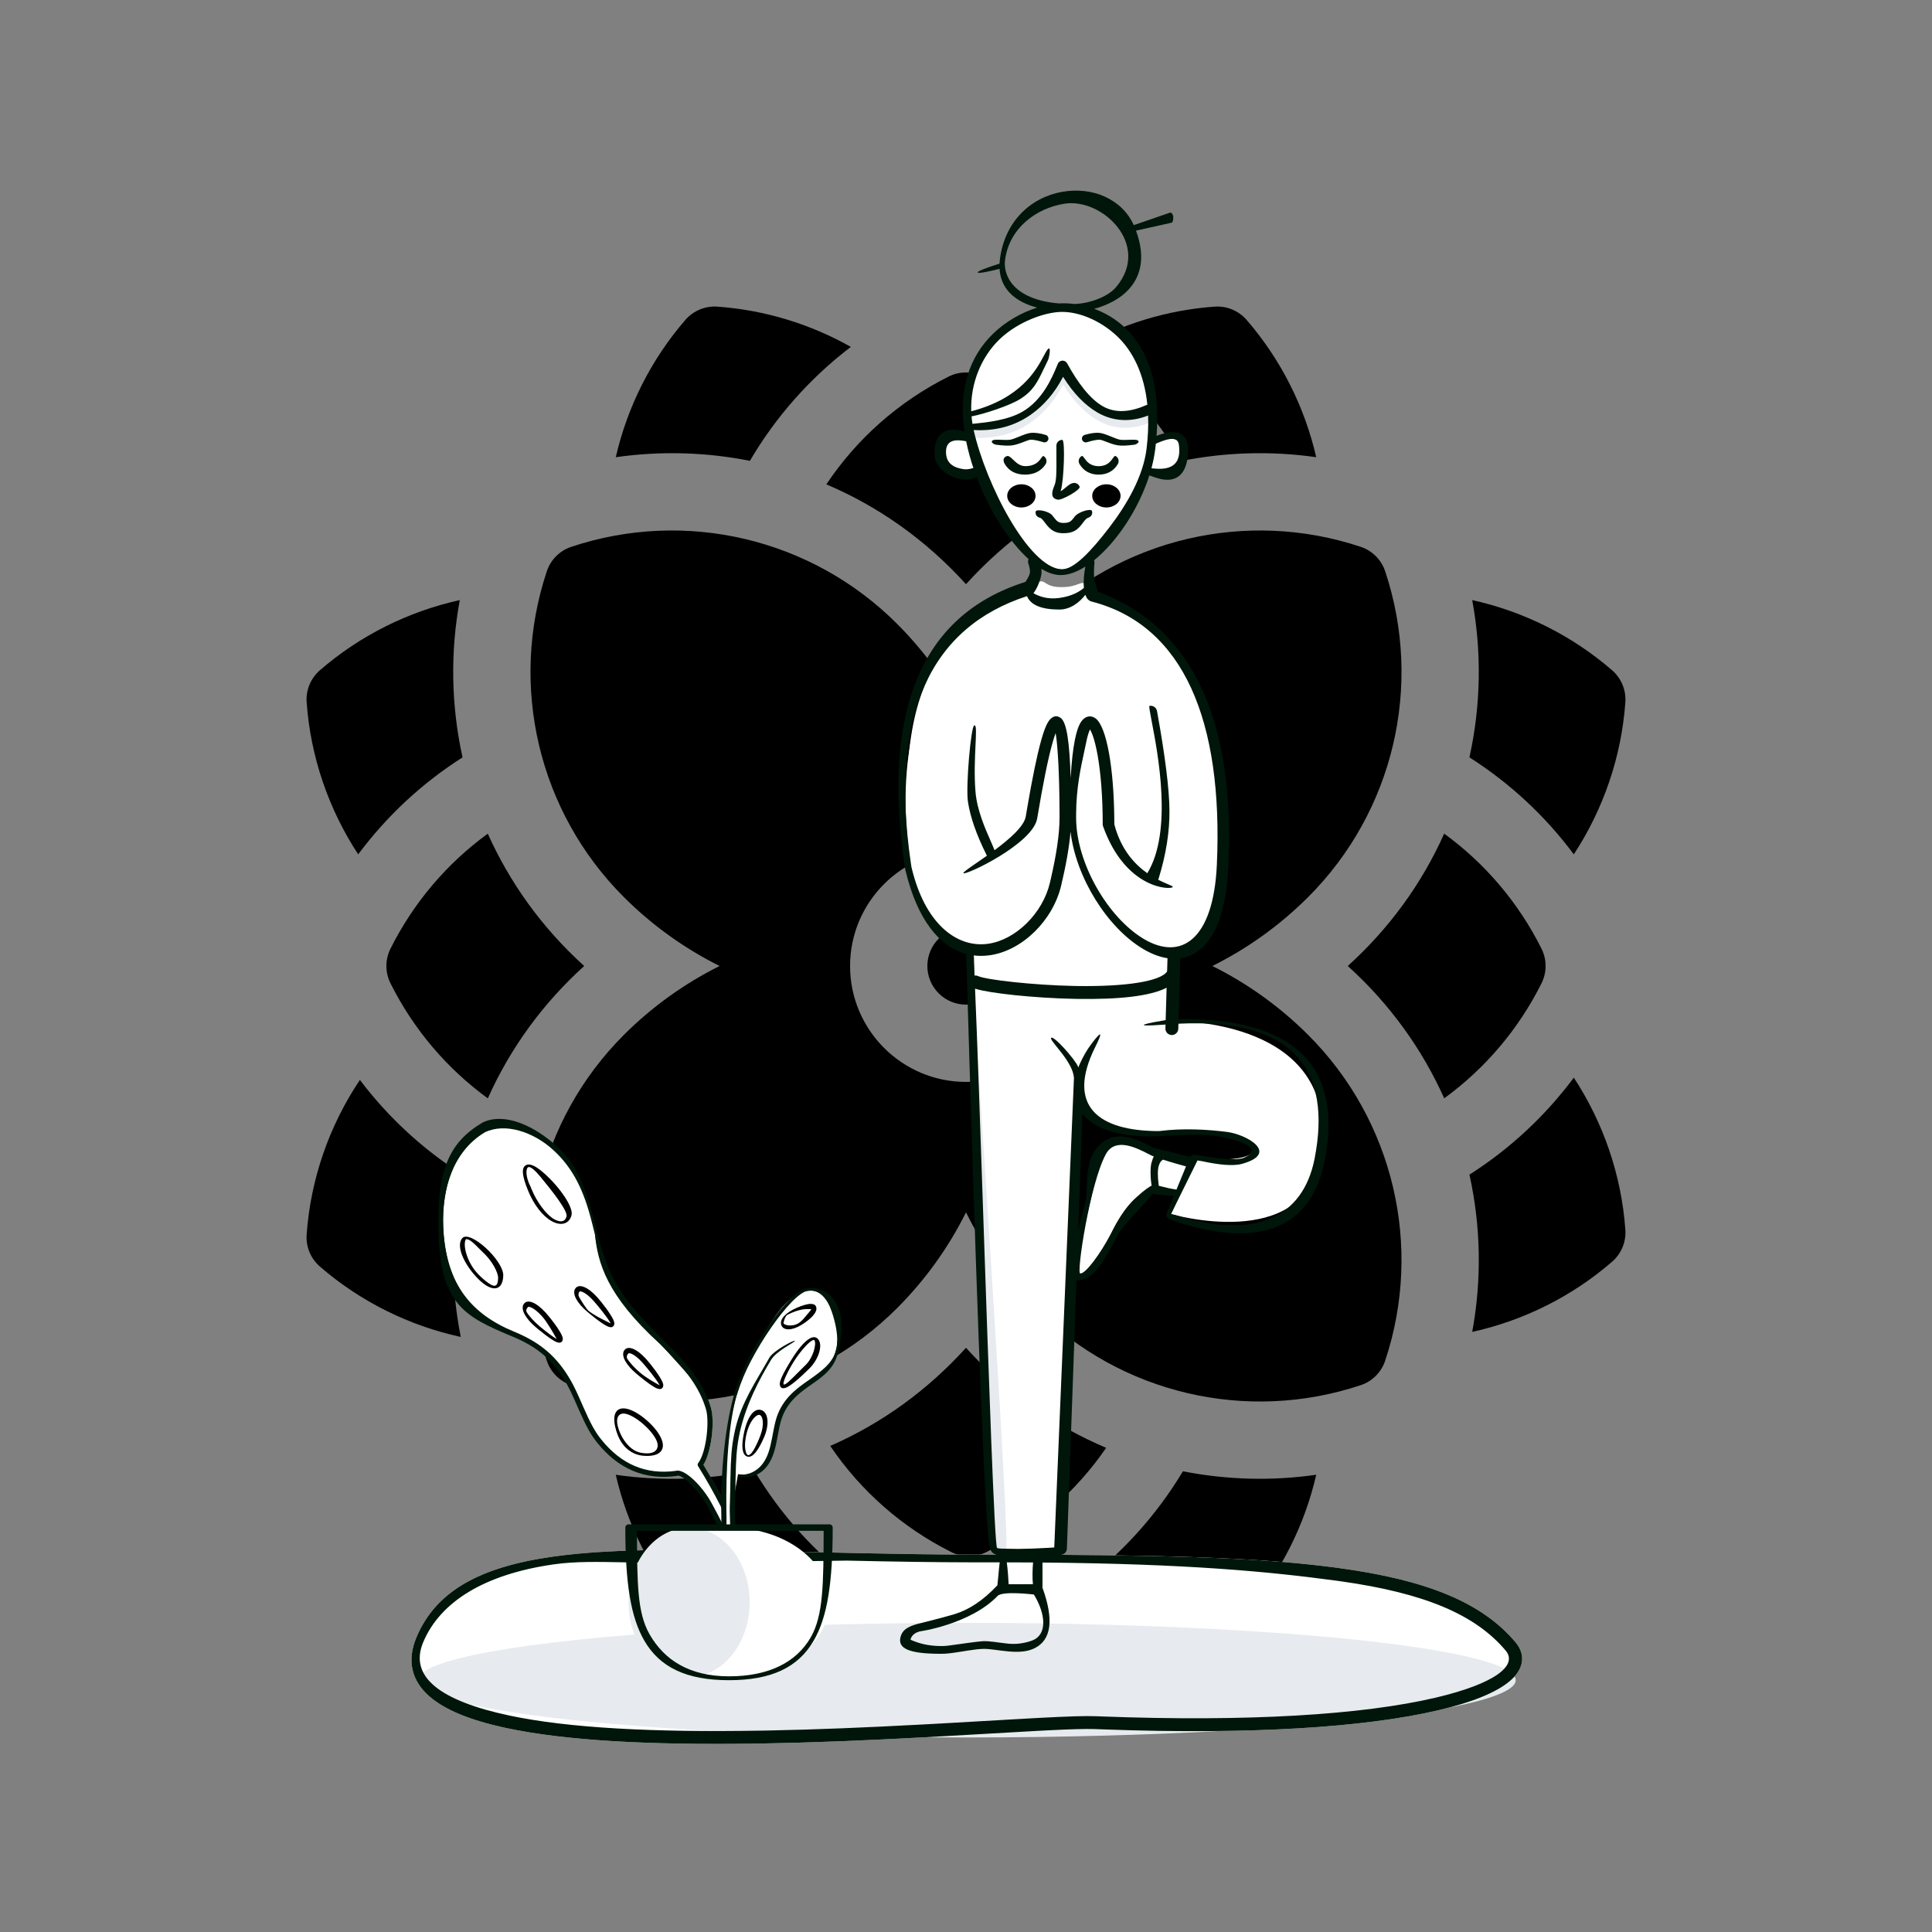 <svg width="362" height="362" viewBox="0 0 362 362" fill="none" xmlns="http://www.w3.org/2000/svg">
<rect x="0" y="0" width="362" height="362" fill="#808080" stroke="none"/>
<path fill-rule="evenodd" clip-rule="evenodd" d="M159.424 64.995C151.764 70.836 145.35 78.09 140.509 86.349C132.577 84.765 124.03 84.428 115.376 85.668C117.548 76.232 121.998 67.351 128.427 59.932C129.924 58.214 132.139 57.292 134.412 57.456C143.26 58.084 151.803 60.704 159.424 64.995ZM180.999 109.463C188.663 100.995 197.629 94.8 207.165 90.755C201.489 82.246 193.64 75.252 184.238 70.551C182.201 69.532 179.798 69.532 177.761 70.551C168.358 75.252 160.51 82.246 154.834 90.755C164.371 94.8 173.336 100.996 180.999 109.463ZM227.166 180.999C233.779 177.703 239.846 173.349 245.136 168.059C261.098 152.093 266.687 128.476 259.539 107.036C258.82 104.878 257.121 103.179 254.963 102.46C233.543 95.321 209.921 100.886 193.94 116.863C188.65 122.153 184.291 128.22 180.999 134.837C177.708 128.22 173.349 122.153 168.059 116.863C152.093 100.901 128.476 95.312 107.036 102.46C104.873 103.179 103.179 104.878 102.46 107.036C95.321 128.456 100.886 152.078 116.863 168.059C122.148 173.344 128.22 177.703 134.832 180.999C128.22 184.296 122.153 188.65 116.863 193.94C100.901 209.906 95.312 233.523 102.46 254.963C103.179 257.121 104.878 258.82 107.036 259.539C128.456 266.678 152.078 261.112 168.059 245.136C173.349 239.846 177.708 233.779 180.999 227.162C184.291 233.779 188.65 239.846 193.94 245.136C209.993 261.19 233.639 266.649 254.963 259.539C257.126 258.82 258.82 257.121 259.539 254.963C266.678 233.543 261.112 209.921 245.136 193.94C239.851 188.655 233.779 184.296 227.166 180.999ZM288.837 184.238C284.502 192.907 278.223 200.248 270.602 205.794C266.506 196.661 260.513 188.22 252.535 180.999C260.189 174.073 266.33 165.734 270.597 156.2C278.218 161.746 284.502 169.092 288.837 177.761C289.855 179.798 289.855 182.201 288.837 184.238ZM91.402 205.799C95.669 196.265 101.81 187.926 109.463 180.999C101.486 173.78 95.493 165.337 91.397 156.205C83.776 161.751 77.496 169.092 73.162 177.761C72.144 179.798 72.144 182.201 73.162 184.238C77.496 192.907 83.781 200.253 91.402 205.799ZM207.261 271.282C201.619 279.497 193.935 286.255 184.769 290.84C182.782 291.829 180.395 291.884 178.296 290.84C169 286.192 161.225 279.304 155.563 270.925C165.157 266.736 173.772 260.521 180.999 252.535C188.675 261.016 197.67 267.224 207.261 271.282ZM302.067 236.405C294.523 242.945 285.463 247.434 275.848 249.562C277.649 239.832 277.484 229.821 275.332 220.091C282.871 215.293 289.503 209.144 294.885 201.918C300.43 210.375 303.814 220.197 304.543 230.42C304.707 232.693 303.785 234.908 302.067 236.405ZM233.571 302.067C240.005 294.648 244.451 285.762 246.623 276.326C238.371 277.52 229.815 277.289 221.645 275.674C216.702 283.918 210.181 291.134 202.415 296.917C210.075 301.261 218.681 303.911 227.586 304.543C227.76 304.557 227.929 304.562 228.103 304.562C230.193 304.562 232.191 303.66 233.571 302.067ZM134.412 304.543C143.559 303.891 152.382 301.116 160.192 296.569C152.566 290.806 146.165 283.648 141.305 275.491C132.892 277.256 124.02 277.581 115.376 276.331C117.548 285.767 121.998 294.648 128.427 302.067C129.808 303.66 131.806 304.562 133.896 304.562C134.07 304.562 134.239 304.557 134.412 304.543ZM246.623 85.668C237.97 84.428 229.422 84.765 221.49 86.349C216.649 78.09 210.235 70.836 202.575 64.995C210.196 60.704 218.739 58.084 227.586 57.456C229.86 57.292 232.075 58.214 233.571 59.932C240.001 67.351 244.451 76.232 246.623 85.668ZM59.932 237.307C67.525 243.891 76.647 248.394 86.334 250.503C84.341 240.478 84.447 230.13 86.672 220.091C79.277 215.389 72.757 209.39 67.433 202.343C61.699 210.905 58.194 220.906 57.456 231.322C57.292 233.596 58.214 235.811 59.932 237.307ZM304.543 131.579C303.814 141.802 300.43 151.624 294.885 160.081C289.503 152.85 282.871 146.706 275.327 141.908C277.48 132.183 277.649 122.167 275.848 112.437C285.463 114.565 294.523 119.054 302.067 125.594C303.785 127.09 304.707 129.306 304.543 131.579ZM67.114 160.081C72.496 152.855 79.128 146.706 86.667 141.908C84.514 132.178 84.355 122.162 86.151 112.437C76.536 114.565 67.476 119.054 59.932 125.594C58.214 127.09 57.292 129.306 57.456 131.579C58.185 141.802 61.568 151.624 67.114 160.081ZM159.279 180.999C159.279 169.024 169.024 159.279 180.999 159.279C192.974 159.279 202.719 169.024 202.719 180.999C202.719 192.974 192.974 202.719 180.999 202.719C169.024 202.719 159.279 192.974 159.279 180.999ZM173.759 180.999C173.759 184.996 177.003 188.239 180.999 188.239C184.996 188.239 188.239 184.996 188.239 180.999C188.239 177.003 184.996 173.759 180.999 173.759C177.003 173.759 173.759 177.003 173.759 180.999Z" fill="black"/>
<path d="M124.674 290.409C116.079 290.477 109.322 290.86 103.601 291.666C89.846 293.605 81.668 298.159 78.046 306.748C76.196 311.133 77.087 314.923 80.483 317.874C83.398 320.408 88.141 322.325 94.597 323.728L94.958 323.805C106.002 326.149 121.684 326.998 141.57 326.699L142.793 326.68C152.134 326.519 161.713 326.135 173.243 325.515L184.722 324.865C188.755 324.632 192.91 324.393 194.389 324.314L196.39 324.211C200.639 323.999 203.378 323.921 205.068 323.974L206.964 324.045C234.368 325.049 255.754 323.678 269.513 320.448C275.79 318.974 280.28 317.147 282.791 315.068C285.51 312.816 285.98 310.105 283.964 307.712C277.674 300.244 267.35 296.025 250.672 293.776L249.81 293.662C235.952 291.864 218.717 291.312 185.963 291.29L181.25 291.286C174.877 291.267 168.775 291.18 160.676 291.007L140.752 290.553C134.789 290.429 131.435 290.39 127.697 290.396L124.674 290.409Z" fill="white"/>
<ellipse cx="181.152" cy="314.814" rx="102.845" ry="10.735" fill="#E7EAEE"/>
<path fill-rule="evenodd" clip-rule="evenodd" d="M202.246 238.594C204.113 238.923 205.392 237.099 208.283 231.017L208.496 230.576L208.706 230.155C212.152 223.38 216.137 221.22 220.66 223.676L222.476 218.318L221.866 218.038L221.28 217.773C211.888 213.577 206.816 213.322 206.063 217.008L205.988 217.411L205.926 217.735C205.374 220.546 204.027 225.958 203.052 230.565L202.887 231.351C202.073 235.3 201.597 238.479 202.246 238.594Z" fill="white"/>
<path fill-rule="evenodd" clip-rule="evenodd" d="M182.247 184.255C182.247 184.255 195.976 186.074 202.92 185.759C209.864 185.444 220.019 182.54 220.019 182.54L219.778 191.309C219.778 191.309 252.173 190.654 247.281 217.192C244.059 234.67 219.405 227.483 219.405 227.483L224.12 217.192C224.12 217.192 238.908 218.261 233.523 213.762C232.524 212.927 226.138 211.776 217.734 212.001C210.516 212.194 204.246 210.032 203.593 208.09C201.148 200.811 204.699 196.982 204.699 196.982C204.699 196.982 201.264 198.654 201.916 202.719C202.567 206.785 197.766 290.027 197.766 290.027C197.766 290.027 193.423 290.797 191.238 290.797C189.054 290.797 186.047 290.027 186.047 290.027L182.247 184.255Z" fill="white"/>
<path fill-rule="evenodd" clip-rule="evenodd" d="M182.247 184.255C182.247 184.255 189.489 290.713 188.48 290.546C187.72 290.421 186.047 290.027 186.047 290.027L182.247 184.255Z" fill="#E7EAEE"/>
<path fill-rule="evenodd" clip-rule="evenodd" d="M188.21 291.667C188.686 295.856 187.796 297.534 187.914 297.534C189.855 297.534 191.014 297.496 194.127 297.254C194.127 297.254 193.952 295.449 193.952 294.601C193.952 293.587 194.127 291.667 194.127 291.667H188.21Z" fill="white"/>
<path d="M183.413 87.385C183.413 87.385 176.173 90.103 176.173 84.986C176.173 79.868 181.759 82.419 181.759 82.419" fill="white"/>
<path d="M215.269 87.919C216.789 88.257 221.544 91.222 221.544 84.043C221.544 80.616 216.114 83.091 216.114 83.091" fill="white"/>
<path d="M197.991 57.976C192.01 58.556 179.475 64.244 181.757 80.494C183.526 93.091 192.948 106.669 198.738 106.669C204.422 106.669 213.993 95.239 215.382 83.985C218.22 61.002 203.973 57.396 197.991 57.976Z" fill="white"/>
<path fill-rule="evenodd" clip-rule="evenodd" d="M198.213 69.605C198.531 68.867 199.559 68.818 199.946 69.522C201.919 73.113 204.13 75.615 206.563 77.048C209.019 78.494 211.918 78.637 214.874 77.311C215.361 77.093 215.932 77.311 216.15 77.797C216.368 78.284 216.151 78.855 215.664 79.073C212.141 80.653 208.583 80.478 205.583 78.711C203.245 77.335 201.14 75.147 199.258 72.16L199.189 72.049L199.127 72.17C197.607 75.056 195.646 77.361 193.245 79.073L193.003 79.242C189.98 81.322 186.432 82.247 182.394 82.019C181.861 81.99 181.454 81.534 181.484 81.001C181.514 80.469 181.97 80.062 182.502 80.092C186.125 80.296 189.249 79.482 191.908 77.651C194.594 75.803 196.694 73.128 198.213 69.605Z" fill="#E7EAEE"/>
<path fill-rule="evenodd" clip-rule="evenodd" d="M229.087 162.067C228.505 173.022 224.412 177.67 219.297 178.338C218.617 178.427 219.568 182.331 218.977 182.843C215.605 185.759 209.662 185.885 200.343 185.97C191.907 186.046 186.466 185.365 182.685 183.815C182.396 183.697 182.656 178.783 182.357 178.756C177.621 178.338 172.165 174.134 170.839 162.702C166.35 123.996 179.851 116.516 192.701 110.349C193.398 110.014 193.777 109.431 194.469 109.1C195.93 108.401 195.549 110.01 198.87 110.01C202.19 110.01 202.19 108.749 203.685 109.463C204.243 109.73 204.335 111.395 204.891 111.688C218.04 118.627 230.696 131.79 229.087 162.067Z" fill="white"/>
<path fill-rule="evenodd" clip-rule="evenodd" d="M204.891 111.688C222.255 117.972 230.321 134.765 229.087 162.067C227.608 194.801 190.43 165.497 202.824 137.297C205.777 130.579 209.657 159.025 209.699 159.145C210.688 161.942 213.707 164.112 216.761 165.271C216.761 165.271 218.128 145.555 215.752 136.259C213.517 127.515 204.891 111.688 204.891 111.688Z" fill="white"/>
<path fill-rule="evenodd" clip-rule="evenodd" d="M193.709 105.221C193.709 105.221 194.197 106.684 194.027 107.588C193.858 108.492 192.822 109.955 192.822 109.955C192.822 109.955 163.996 118.748 170.671 162.631C178.097 194.456 204.13 173.759 199.613 148.383C199.426 129.54 195.16 135.92 191.955 156.684C191.171 161.764 181.538 163.206 181.538 163.206" fill="white"/>
<ellipse cx="207.305" cy="92.913" rx="2.655" ry="2.172" fill="black"/>
<ellipse cx="191.377" cy="92.913" rx="2.655" ry="2.172" fill="black"/>
<path d="M194.055 95.843C194.17 95.322 196.546 95.731 197.215 96.62L197.421 96.895C198.044 97.721 198.424 97.981 199.227 97.981C200.254 97.981 200.603 97.797 201.187 97.033L201.343 96.823C202.021 95.895 204.412 95.221 204.593 95.722C204.774 96.224 204.515 96.777 204.014 96.958C203.638 97.094 203.424 97.273 203.058 97.753L202.886 97.984C201.884 99.356 201.05 99.912 199.227 99.912C197.747 99.912 196.889 99.358 195.975 98.182L195.672 97.78L195.535 97.602C195.233 97.22 195.049 97.066 194.836 97.005L194.789 96.993C194.269 96.878 193.94 96.363 194.055 95.843Z" fill="#00160A"/>
<path d="M195.93 81.49C194.78 81.138 193.732 81.037 193.125 81.111C192.472 81.19 191.647 81.526 190.886 81.837C190.277 82.085 189.709 82.317 189.302 82.387C188.899 82.456 188.293 82.434 187.704 82.412C186.958 82.384 186.237 82.357 185.98 82.518C185.519 82.805 186.207 83.27 186.609 83.323C188 83.507 189.013 83.551 189.684 83.444C190.279 83.349 190.817 83.184 191.547 82.903L192.309 82.614C192.816 82.425 192.946 82.395 193.125 82.391L193.251 82.391C193.761 82.404 194.514 82.557 195.489 82.855C195.877 82.974 196.289 82.764 196.411 82.387C196.533 82.01 196.318 81.608 195.93 81.49Z" fill="#00160A"/>
<path d="M198.776 91.849C199.32 90.258 199.636 82.422 199.036 82.415C198.437 82.409 197.945 82.89 197.939 83.49C197.93 84.333 197.936 85.142 197.941 85.9C197.956 88.177 197.968 89.998 197.587 90.928L197.506 91.121C197.014 92.341 196.876 93.379 198.19 93.622C198.975 93.767 202.497 91.769 202.294 91.204C202.092 90.64 201.47 90.347 200.905 90.55L200.757 90.602C200.422 90.72 199.984 91.087 199.589 91.417C199.239 91.71 198.923 91.975 198.744 92.01L198.716 92.015L198.776 91.849Z" fill="#00160A"/>
<path d="M203.235 81.49C204.385 81.138 205.433 81.037 206.04 81.111C206.692 81.19 207.518 81.526 208.279 81.837C208.888 82.085 209.456 82.317 209.863 82.387C210.266 82.456 210.872 82.434 211.461 82.412C212.207 82.384 212.928 82.357 213.185 82.518C213.646 82.805 212.958 83.27 212.556 83.323C211.165 83.507 210.152 83.551 209.481 83.444C208.886 83.349 208.348 83.184 207.618 82.903L206.856 82.614C206.349 82.425 206.219 82.395 206.04 82.391L205.914 82.391C205.404 82.404 204.651 82.557 203.676 82.855C203.288 82.974 202.876 82.764 202.754 82.387C202.632 82.01 202.847 81.608 203.235 81.49Z" fill="#00160A"/>
<path d="M209.449 86.947C209.752 86.429 209.579 85.764 209.061 85.46C208.879 85.353 208.734 85.556 208.514 85.864C208.112 86.429 207.458 87.347 205.857 87.347C204.245 87.347 203.583 86.421 203.181 85.857C202.966 85.557 202.826 85.36 202.653 85.46C202.136 85.764 201.962 86.429 202.266 86.947C203.031 88.252 204.276 88.931 205.857 88.931C207.438 88.931 208.684 88.252 209.449 86.947Z" fill="#00160A"/>
<path d="M195.585 85.484C196.089 85.809 196.235 86.481 195.91 86.985C195.079 88.276 193.75 88.931 192.06 88.931C190.358 88.931 189.043 88.264 188.269 86.948C187.965 86.431 187.848 85.733 188.655 85.461C189.007 85.342 189.364 85.686 189.806 86.111C190.374 86.659 191.083 87.341 192.101 87.341C194.027 87.341 194.709 86.376 195.099 85.825C195.295 85.548 195.416 85.376 195.585 85.484Z" fill="#00160A"/>
<path fill-rule="evenodd" clip-rule="evenodd" d="M199.025 35.944C192.94 37.03 188.279 41.64 187.369 48.452C187.325 48.775 187.297 49.091 187.283 49.399C186.229 49.73 183.105 50.738 183.191 51.053C183.27 51.346 186.041 50.687 187.29 50.375C187.471 53.361 189.158 55.502 192.001 56.812C192.724 57.145 193.502 57.419 194.328 57.639C191.39 58.565 188.387 60.258 186.015 62.583C181.631 66.881 179.6 72.943 180.682 80.645C180.691 80.715 180.701 80.784 180.712 80.854C177.215 79.777 175.087 81.206 175.087 84.986C175.087 88.778 180.632 90.909 182.977 89.367C185.341 95.627 189.023 101.415 192.724 104.765C192.612 105.007 192.588 105.291 192.679 105.565C192.951 106.38 193.034 106.996 192.96 107.388L192.945 107.46C192.861 107.805 192.62 108.298 192.217 108.914L192.14 109.03L191.914 109.101C172.535 115.325 165.12 133.36 169.597 162.794L169.613 162.878L169.696 163.225C171.857 172.176 175.946 177.398 181.04 178.751C181.04 178.776 181.04 178.8 181.04 178.825C181.931 208.973 182.709 232.994 183.375 250.89L183.617 257.245L183.858 263.269C184.199 271.547 184.505 277.912 184.777 282.366L184.95 285.099C185.248 289.571 185.422 290.555 186.06 291.007L186.122 291.048L186.17 291.077C186.307 291.156 186.476 291.228 186.679 291.291C186.441 291.29 186.203 291.29 185.963 291.29L181.25 291.286C174.877 291.267 168.775 291.18 160.676 291.007L140.752 290.553C134.789 290.429 131.435 290.39 127.697 290.396L124.674 290.409C116.079 290.477 109.322 290.86 103.601 291.666C89.846 293.605 81.668 298.159 78.046 306.748C76.196 311.133 77.087 314.923 80.483 317.874C83.398 320.408 88.141 322.325 94.597 323.728L94.958 323.805C106.002 326.149 121.684 326.998 141.57 326.699L142.793 326.68C152.134 326.519 161.713 326.135 173.243 325.515L184.722 324.865C188.755 324.632 192.91 324.393 194.389 324.314L196.39 324.211C200.639 323.999 203.378 323.921 205.068 323.974L206.964 324.045C234.368 325.049 255.754 323.678 269.513 320.448C275.79 318.974 280.28 317.147 282.791 315.068C285.51 312.816 285.98 310.105 283.964 307.712C277.674 300.244 267.35 296.025 250.672 293.776L249.81 293.662C237.861 292.112 223.401 291.488 198.646 291.331L198.782 291.322C199.397 291.28 199.882 290.781 199.906 290.165L201.697 239.927C201.747 239.928 201.799 239.927 201.853 239.923C204.193 239.762 205.778 238.316 208.664 232.876L209.008 232.222L209.401 231.461C210.104 230.162 211.974 228.143 213.576 226.413L213.576 226.412C214.628 225.277 215.565 224.265 215.981 223.663C216.844 223.832 218.098 223.965 219.743 224.061L219.949 224.072L218.644 227.242L218.619 227.31C218.456 227.806 218.72 228.35 219.222 228.523C236.446 234.446 245.81 229.823 248.228 217.376C251.677 199.622 242.342 190.703 220.83 190.93L221.17 179.566C222.492 179.379 223.729 178.847 224.839 177.946C227.98 175.398 229.811 170.115 230.172 162.116C231.4 134.941 223.469 117.832 206.322 111.068L205.739 110.843L205.684 110.69C205.382 109.836 205.18 109.144 205.077 108.623L205.055 108.506C204.947 107.895 204.947 106.874 205.067 105.477C205.082 105.303 205.056 105.135 204.995 104.983C209.219 101.566 213.342 95.426 215.354 89.076L215.405 89.094C215.426 89.101 215.447 89.109 215.47 89.117L216.396 89.446C217.005 89.65 217.514 89.782 218.035 89.851C220.892 90.226 222.63 88.364 222.63 84.043C222.63 82.409 221.844 81.28 220.374 81.022C219.413 80.853 218.206 81.076 216.707 81.66C217.422 72.268 215.222 65.55 210.736 61.351C209.046 59.77 207.069 58.611 205.016 57.862C206.925 57.352 208.837 56.488 210.323 55.306C213.734 52.593 214.809 48.514 212.853 43.216L219.504 41.732L219.557 41.714C219.781 41.621 219.837 41.067 219.837 40.654C219.837 40.24 219.497 39.766 219.24 39.838L212.436 42.182C210.247 37.323 204.731 34.926 199.025 35.944ZM188.646 292.741L188.973 292.742C190.54 292.744 192.07 292.751 193.565 292.761C193.45 294.073 193.422 295.67 193.536 296.84H188.991C188.947 295.904 188.83 294.173 188.646 292.741ZM187.314 292.74C187.21 293.568 187.125 294.502 187.05 295.341C186.99 296.001 186.936 296.602 186.881 297.047C186.844 297.076 186.809 297.109 186.775 297.144C184.235 299.843 181.606 301.6 178.889 302.433L178.447 302.565C176.124 303.244 171.774 304.315 171.86 304.29C169.964 304.831 169.046 305.454 168.723 306.754C168.192 308.895 170.358 309.834 175.977 309.871L176.405 309.872C177.327 309.871 178.141 309.777 179.934 309.493L181.329 309.271C182.736 309.052 183.568 308.958 184.33 308.951L184.66 308.953C185.06 308.964 185.473 309.005 186.377 309.12L187.481 309.264C188.12 309.346 188.572 309.396 189.049 309.435C191.024 309.598 192.533 309.462 193.796 308.856C197.066 307.287 197.464 303.384 195.324 297.477C195.321 297.47 195.319 297.463 195.316 297.456C195.327 297.39 195.333 297.322 195.333 297.254V292.775C222.635 293.016 237.847 294.482 250.349 296.168L251.31 296.301C266.881 298.506 276.409 302.489 282.118 309.267C284.422 312.002 280.265 315.445 268.961 318.099C255.304 321.305 233.823 322.657 206.213 321.602L205.374 321.57C203.398 321.491 200.073 321.597 194.564 321.888L189.498 322.173C187.57 322.283 185.351 322.411 183.253 322.532C180.118 322.713 177.253 322.878 176.033 322.946L173.116 323.105C162.091 323.698 152.859 324.074 143.916 324.246L142.751 324.267C122.453 324.616 106.506 323.789 95.459 321.444C82.633 318.722 76.532 314.258 79.304 307.686C82.5 300.107 90.788 295.006 103.549 293.146L103.938 293.091C107.752 292.553 112.058 292.637 117.102 292.736C119.612 292.785 122.304 292.837 125.21 292.819L127.7 292.809C131.742 292.803 158.682 292.412 158.682 292.412C168.114 292.621 174.828 292.721 181.997 292.735L187.314 292.74ZM203.37 106.159C201.766 107.177 200.185 107.755 198.738 107.755C197.602 107.755 196.382 107.339 195.131 106.587C195.175 107.019 195.164 107.419 195.095 107.788C194.947 108.577 194.481 109.973 193.708 111.065C193.687 111.095 193.664 111.124 193.64 111.152C194.676 111.739 196.278 112.349 198.49 112.039C200.927 111.698 202.274 110.832 203.091 110.159C202.964 108.866 203.128 107.332 203.37 106.159ZM203.358 111.453C202.346 112.776 200.641 114.211 198.49 114.211C195.248 114.211 193.119 113.407 192.427 111.7C174.499 117.522 166.599 133.716 170.652 161.608L170.773 162.424L170.839 162.702C173.326 173.03 179.192 177.567 184.969 176.86L185.146 176.836C190.318 176.109 195.36 171.13 196.709 165.456L196.909 164.602C197.916 160.223 198.527 156.351 198.527 153.169L198.524 151.849C198.49 144.917 198.194 139.787 197.821 137.524L197.794 137.37L197.753 137.482C197.596 137.908 197.427 138.43 197.25 139.046L197.197 139.233C196.382 142.123 195.426 146.821 194.339 153.348C193.54 158.145 180.71 164.166 180.518 163.598C180.458 163.42 181.51 162.697 183.004 161.667L183.005 161.666L183.011 161.662C183.594 161.261 184.243 160.814 184.919 160.335C184.895 160.291 184.871 160.243 184.846 160.193C182.956 156.402 181.791 153.075 181.361 150.199C180.935 147.356 181.928 135.917 182.559 135.92L182.638 135.923C182.956 135.945 182.887 137.428 182.783 139.625C182.67 142.02 182.517 145.265 182.782 148.394C183.071 151.792 184.577 155.215 185.624 157.592C185.913 158.249 186.166 158.826 186.35 159.3C189.115 157.248 191.887 154.848 192.196 152.991L192.443 151.528C193.421 145.802 194.292 141.577 195.058 138.815L195.106 138.644C195.526 137.155 195.917 136.092 196.304 135.415C196.911 134.353 197.831 133.799 198.798 134.569C199.873 135.423 200.41 139.098 200.608 145.799C200.772 142.798 201.045 140.368 201.415 138.549C201.725 137.028 202.101 135.928 202.571 135.232C203.239 134.244 204.282 133.907 205.231 134.57L205.295 134.617C207.333 136.178 208.706 143.746 208.787 153.588L208.791 154.411L208.81 154.526C210.055 159.231 212.634 161.973 214.975 163.615C219.751 155.789 216.971 141.29 215.792 135.139C215.452 133.367 215.245 132.288 215.391 132.262C216.046 132.143 216.674 132.579 216.793 133.234C218.302 141.579 219.079 147.749 219.121 151.774C219.164 155.847 218.482 160.139 217.08 164.649C217.059 164.714 217.034 164.776 217.004 164.835C217.718 165.202 218.345 165.467 218.818 165.667C219.429 165.926 219.783 166.076 219.737 166.195C219.523 166.756 210.867 166.756 206.633 154.68C206.618 154.638 206.618 154.577 206.618 154.523L206.618 154.504C206.618 149.467 206.273 144.976 205.668 141.549C205.392 139.989 205.069 138.7 204.725 137.754L204.679 137.629C204.525 137.224 204.374 136.906 204.245 136.686L204.239 136.676L204.212 136.73C203.985 137.198 203.752 137.958 203.544 138.982L203.51 139.152C203.404 139.692 203.273 140.291 203.129 140.947C202.508 143.775 201.654 147.665 201.634 152.512L201.633 153.236C201.633 161.692 207.577 171.931 214.334 175.943C221.356 180.111 227.37 176.014 228.003 162.018C229.217 135.144 221.796 117.137 204.522 112.709C203.958 112.565 203.587 112.098 203.358 111.453ZM200.584 155.826C200.338 158.828 199.711 162.223 198.822 165.959C197.274 172.471 191.543 178.13 185.448 178.987C184.395 179.135 183.369 179.144 182.376 179.014C182.437 179.901 182.507 181.178 182.584 182.789C182.801 182.759 183.029 182.788 183.244 182.884C184.834 183.599 193.636 184.587 201.282 184.74L201.85 184.75C210.946 184.887 217.459 183.876 218.682 182.019L218.756 179.541C217.284 179.319 215.746 178.734 214.191 177.81C207.464 173.816 201.607 164.428 200.584 155.826ZM177.259 84.986C177.071 82.173 179.349 82.358 181.03 82.678C181.388 84.46 181.887 86.259 182.496 88.032L182.41 88.03C180.543 87.978 177.454 87.892 177.259 84.986ZM216.573 83.134C216.539 83.459 216.501 83.787 216.46 84.118C216.312 85.315 216.069 86.528 215.745 87.74C217.921 87.997 221.564 88.139 220.884 83.306C220.619 81.424 218.193 82.445 216.573 83.134ZM198.413 56.854C199.342 56.799 200.304 56.832 201.278 56.954C203.743 56.924 207.431 55.799 209.121 53.794C215.752 45.93 206.559 37.02 199.418 38.172C194.116 39.027 189.113 42.75 188.317 48.707C187.935 51.569 189.803 56.126 198.413 56.854ZM184.233 227.751C185.241 257.33 186.326 289.174 186.816 290.027C186.899 290.176 188.158 290.188 189.156 290.197L189.157 290.197H189.162C189.424 290.199 189.667 290.202 189.867 290.206L190.404 290.214L191.014 290.215C192.491 290.208 194.354 290.139 196.6 290.008L197.536 289.95L201.226 202.009C201.125 200.009 199.279 197.723 198.039 196.185C197.3 195.27 196.776 194.621 196.961 194.455C197.452 194.017 201.288 198.318 201.995 199.839C202.008 199.891 202.023 199.96 202.04 200.044C202.475 198.903 203.088 197.705 203.886 196.461C204.174 196.012 207.824 190.949 205.22 196.169C199.644 207.347 205.96 211.891 216.985 211.931L217.026 211.931L217.031 211.931C217.122 211.932 217.19 211.932 217.341 211.913C221.633 211.368 226.292 211.62 229.962 212.098C233.568 212.569 239.804 216.081 232.746 218.064C231.06 218.538 228.35 218.252 225.221 217.572L224.373 217.431L219.404 227.483L220.263 227.668C235.322 232.456 244.056 227.988 246.266 217.342L246.333 217.007C249.485 200.782 242.718 190.741 220.804 191.812L220.775 192.765C220.755 193.431 220.199 193.955 219.533 193.935C218.867 193.915 218.343 193.358 218.363 192.692L218.385 191.969C210.711 192.532 215.737 191.569 218.41 191.139L218.591 185.075C215.431 186.683 209.609 187.282 201.869 187.164L201.234 187.153C193.735 187.003 185.345 186.103 182.696 185.25C183.097 194.431 183.652 210.714 184.233 227.748L184.233 227.751ZM222.225 218.545L220.434 222.895C219.193 222.706 218.337 222.486 217.695 222.321C217.482 222.267 217.292 222.218 217.12 222.179C216.887 220.45 216.893 219.197 217.111 218.457C217.3 217.814 217.574 217.451 217.931 217.288C218.701 217.54 219.607 217.813 220.65 218.109L221.433 218.329L222.225 218.545ZM215.488 222.3C215.583 222.238 215.683 222.191 215.786 222.158C215.526 220.767 215.524 218.65 215.742 217.911C215.89 217.408 216.016 217.012 216.185 216.693C215.937 216.608 215.559 216.414 215.095 216.177C212.956 215.082 208.97 213.042 207.214 216.243C204.252 221.646 201.65 238.619 202.407 238.624C203.484 238.63 206.223 234.8 208.025 231.398L208.105 231.246L208.57 230.341C209.985 227.597 212.245 224.427 215.488 222.3ZM223.944 216.363C223.557 216.295 223.175 216.467 222.967 216.786C222.885 216.736 222.794 216.697 222.695 216.673L216.012 215.023L215.865 214.939C210.783 212.067 207.497 212.31 205.204 215.51C204.39 216.644 203.983 218.071 203.787 219.964L203.764 220.203L203.736 220.529C203.71 220.857 203.689 221.196 203.668 221.615L203.586 223.36L203.571 223.624C203.546 224.035 203.52 224.303 203.484 224.555L203.461 224.705L203.387 225.11L203.342 225.319C203.316 225.432 203.284 225.561 203.243 225.722L203.125 226.173L202.4 228.79C202.27 229.387 202.148 229.949 202.034 230.477L202.811 208.686C205.252 211.717 210.44 213.313 217.852 212.852L218.463 212.818C218.75 212.803 219.04 212.787 219.332 212.772L219.341 212.771L219.394 212.768L219.405 212.768C222.633 212.594 226.136 212.406 229.31 213.111C237.224 214.869 233.987 216.484 233.29 216.832L233.248 216.853L233.227 216.864L233.136 216.907C232.021 217.403 229.406 217.302 224.463 216.453L223.944 216.363ZM172.125 305.742L172.389 305.665C172.261 305.703 181.807 304.352 186.916 299.037C187.88 298.034 193.731 298.771 193.731 298.771L193.737 298.786C195.94 302.433 196.257 306.225 193.494 307.343C192.519 307.738 190.871 308.131 189.208 307.994L188.966 307.973L188.625 307.939C188.391 307.914 188.139 307.884 187.843 307.846L186.199 307.635C185.334 307.529 184.952 307.502 184.429 307.502C183.516 307.502 179.128 308.147 179.128 308.147C177.789 308.353 177.107 308.423 176.402 308.424C173.581 308.428 171.804 307.735 170.93 307.379L170.847 307.343C170.769 307.308 170.705 307.273 170.655 307.241L170.602 307.202L170.597 307.219C170.698 306.811 171.04 306.072 172.125 305.742ZM214.827 84.118C215.103 81.884 215.194 79.796 215.121 77.855C211.776 79.183 208.428 78.939 205.583 77.263C203.245 75.887 201.14 73.699 199.258 70.712L199.189 70.602L199.127 70.722C197.607 73.608 195.645 75.912 193.244 77.625L193.003 77.794C189.989 79.868 186.454 80.793 182.432 80.574L182.448 80.645C184.742 90.741 192.714 106.296 198.87 106.669C201.224 106.812 204.641 103.009 207.81 98.886C211.231 94.434 214.199 89.205 214.827 84.118ZM209.252 62.937C212.264 65.757 214.391 70.064 214.98 75.823C214.944 75.834 214.909 75.847 214.874 75.863C211.918 77.189 209.019 77.529 206.563 76.082C204.13 74.65 201.919 71.665 199.945 68.074C199.558 67.37 198.531 67.419 198.213 68.157C198.15 68.303 198.081 68.468 198.005 68.649C197.133 70.735 195.379 74.928 191.576 77.142C188.807 78.753 184.721 79.161 182.703 79.363L182.701 79.363L182.698 79.363C182.518 79.381 182.354 79.398 182.21 79.413C182.135 78.943 182.078 78.476 182.039 78.013C184.344 77.596 189.189 76 191.136 74.777C193.607 73.225 194.364 71.641 195.622 69.008C195.852 68.525 196.099 68.007 196.377 67.448C196.617 66.965 197.186 63.746 195.838 66.194C195.756 66.343 195.669 66.505 195.576 66.679L195.575 66.68L195.575 66.681L195.574 66.681C194.171 69.304 191.321 74.632 181.983 77.062C181.801 71.655 183.987 66.81 187.183 63.676C190.168 60.75 194.682 58.815 198.112 58.483C201.72 58.133 206.083 59.971 209.252 62.937Z" fill="#00160A"/>
<path fill-rule="evenodd" clip-rule="evenodd" d="M111.554 231.599C110.976 225.44 108.11 219.344 103.568 215.158C100.261 212.11 95.521 209.558 91.099 211.741C84.294 215.802 82.467 224.136 83.153 231.599C84.004 240.848 88.325 246.551 96.625 249.958C101.302 251.877 104.411 254.409 106.949 258.82C108.98 262.348 110.164 266.765 112.716 269.963C116.531 274.743 121.306 276.869 127.191 276.075C128.357 276.075 132.114 279.573 133.289 281.692C136.355 287.226 138.987 293.07 140.195 299.318C140.547 301.142 140.298 307.963 141.543 309.28C143.819 311.688 143.152 307.051 143.016 305.651C141.885 294.06 137.724 284.186 131.683 274.442C133.539 272.018 133.807 265.848 133.224 263.902C131.683 257.869 112.717 243.997 111.554 231.599Z" fill="white"/>
<path fill-rule="evenodd" clip-rule="evenodd" d="M90.402 210.342L90.368 210.361C84.048 214.133 81.736 219.405 82.19 231.643C82.667 244.502 87.331 246.781 95.704 250.299L95.959 250.405C100.659 252.333 103.623 254.847 106.048 259.061L106.243 259.405C106.667 260.168 107.045 260.948 107.579 262.139L108.535 264.308C109.825 267.218 110.647 268.749 111.856 270.264C115.825 275.236 120.788 277.36 126.772 276.553L126.829 276.542L126.885 276.524C127.812 276.159 130.965 279.365 132.384 281.926C135.83 288.145 138.055 293.57 139.163 299.029L139.238 299.409C139.31 299.779 139.357 300.348 139.412 301.428L139.487 303.027C139.505 303.401 139.522 303.725 139.54 304.032L139.551 304.214C139.731 307.19 140.026 308.889 140.709 309.611C141.622 310.577 142.464 310.759 142.926 309.92C143.188 309.443 143.25 308.673 143.193 307.59L143.171 307.228C143.157 307.043 143.141 306.851 143.121 306.645L142.965 305.125C141.859 294.586 138.258 285.022 131.901 274.659L131.778 274.458L131.856 274.333C133.378 271.821 133.933 266.197 133.203 263.764C131.957 259.606 129.491 256.24 125.005 251.803L124.224 251.033C116.638 243.53 114.093 239.66 112.008 231.401L111.291 228.544L111.273 228.474C109.56 221.873 107.763 217.944 104.365 214.812C100.287 211.054 94.555 208.293 90.402 210.342ZM103.711 215.522C106.828 218.395 109.032 222.025 110.651 228.071L110.999 229.409L111.483 231.351C112.008 236.556 113.631 242.688 123.546 251.72L124.073 252.24C128.615 256.697 131.067 259.999 132.279 264.041C132.967 266.339 132.337 272.163 130.817 274.148C130.695 274.308 130.684 274.526 130.79 274.696C137.255 285.123 140.897 294.679 142.004 305.218L142.14 306.531L142.178 306.929C142.195 307.119 142.209 307.297 142.219 307.47L142.229 307.64C142.276 308.541 142.224 309.193 142.08 309.455L142.073 309.472L142.09 309.477C141.962 309.449 141.726 309.281 141.411 308.948C140.974 308.486 140.691 306.915 140.527 304.365L140.493 303.791L140.367 301.214C140.316 300.237 140.27 299.688 140.197 299.286L140.186 299.226C139.084 293.524 136.799 287.904 133.228 281.458L133.15 281.319C131.48 278.385 128.236 275.1 126.608 275.599L126.598 275.602L126.643 275.596C121.004 276.357 116.372 274.375 112.611 269.662C111.434 268.188 110.628 266.665 109.305 263.661L108.622 262.109C107.903 260.487 107.457 259.574 106.885 258.579C104.397 254.256 101.333 251.617 96.591 249.622L96.325 249.512C88.117 246.143 83.978 240.545 83.151 231.554L83.128 231.286C82.431 222.983 84.923 215.822 90.677 212.268L90.846 212.165L90.829 212.173C94.558 210.334 99.895 212.005 103.711 215.522Z" fill="#00160A"/>
<path fill-rule="evenodd" clip-rule="evenodd" d="M138.289 276.222C141.082 276.651 143.514 275.016 144.451 272.291C145.26 269.936 145.339 267.197 146.259 264.97C146.892 263.437 147.899 262.135 149.131 261.033C152.379 258.129 155.771 257.403 156.74 252.582C157.499 248.804 156.556 241.102 151.282 241.869C147.613 242.406 144.648 247.309 142.939 250.401C140.825 254.227 138.852 258.327 137.74 262.529C135.91 269.452 135.663 277.136 135.64 284.227C135.637 285.081 135.459 295.518 136.679 295.347C137.888 295.177 137.122 284.344 137.226 282.101" fill="white"/>
<path fill-rule="evenodd" clip-rule="evenodd" d="M98.568 218.31C97.639 218.787 97.821 220.321 98.933 223.058C100.047 225.801 101.691 227.866 103.369 228.805C105.086 229.766 106.654 229.37 107.088 227.685C107.479 226.165 104.804 222.362 101.965 219.847C100.487 218.538 99.333 217.918 98.568 218.31ZM101.325 220.57C103.604 223.325 106.413 226.916 106.153 227.927C105.899 228.916 105.06 229.128 103.841 228.445C102.37 227.623 100.601 225.288 99.564 222.735L99.411 222.351C98.463 220.523 98.466 218.872 99.009 218.686C99.526 218.509 100.647 219.75 101.325 220.57ZM146.395 248.29C146.016 247.254 147.155 245.978 149.257 245.058C151.513 244.071 152.981 244 152.974 245.229C152.969 246.059 151.849 247.219 150.141 248.262C148.409 249.319 146.792 249.376 146.395 248.29ZM151.995 245.294C151.956 245.289 151.908 245.285 151.848 245.286L151.785 245.288C151.722 245.291 151.645 245.288 151.552 245.286C150.973 245.269 149.783 245.236 147.556 246.34C147.079 246.577 146.774 247.835 146.819 247.959C146.928 248.257 148.351 248.706 149.638 247.92C150.174 247.593 150.644 247.015 151.027 246.545C151.188 246.347 151.334 246.169 151.462 246.036C151.751 245.736 151.927 245.478 151.986 245.321L151.995 245.294ZM148.352 254.679L148.118 255.057C147.098 256.722 146.481 257.902 146.233 258.647C145.901 259.643 146.256 260.347 147.178 260.046C148.019 259.771 149.639 258.409 151.654 256.421C153.284 254.813 154.099 252.369 153.474 251.198C152.624 249.606 150.641 250.998 148.352 254.679ZM152.622 251.17C153.008 251.892 152.335 254.393 150.976 255.734L150.519 256.18C150.165 256.522 149.785 256.906 149.409 257.287C148.252 258.457 147.126 259.598 146.855 259.399C146.54 259.167 147.566 256.994 148.689 255.189C149.771 253.449 151.19 251.842 151.907 251.339C152.374 251.011 152.541 251.018 152.622 251.17ZM139.205 269.568C138.931 271.388 139.176 272.747 140.095 272.935C141.04 273.129 142.044 271.87 143.163 269.303C144.232 266.853 143.952 264.531 142.554 264.179C141.112 263.816 139.803 265.826 139.234 269.383L139.205 269.568ZM142.318 265.115C142.943 265.272 143.266 266.91 142.459 269.011C141.824 270.662 140.095 274.583 139.638 271.513C139.568 271.046 139.568 270.436 139.677 269.712L139.735 269.346C140.233 266.422 141.68 264.955 142.318 265.115ZM89.198 239.211C86.834 236.632 85.434 233.419 86.598 232.014C87.984 230.339 94.38 236.133 94.297 239.028C94.248 240.717 93.513 241.584 92.295 241.363C91.392 241.198 90.291 240.403 89.198 239.211ZM87.338 232.151L87.304 232.195C86.671 233.114 87.411 236.359 89.427 238.559C90.389 239.608 91.823 240.778 92.468 240.895C93.006 240.993 93.298 240.649 93.332 239.483C93.363 238.412 92.171 236.172 90.426 234.592C90.233 234.417 90.003 234.181 89.753 233.926L89.753 233.926C88.994 233.151 88.056 232.193 87.441 232.185C87.343 232.184 87.322 232.174 87.338 232.151ZM87.338 232.151L87.341 232.146C87.34 232.148 87.339 232.15 87.338 232.151ZM115.276 267.359C115.815 269.703 116.88 271.228 118.322 272.065C119.3 272.632 120.208 272.798 121.248 272.798C123.48 272.798 124.515 271.804 124.127 270.189C123.835 268.978 122.715 267.473 121.222 266.161C119.733 264.853 118.136 263.966 116.976 263.894C115.39 263.795 114.75 265.076 115.276 267.359ZM116.916 264.857C117.813 264.913 119.242 265.707 120.584 266.886C121.942 268.079 122.953 269.437 123.188 270.415C123.413 271.351 122.911 272.315 121.248 272.315C120.362 272.315 119.608 272.177 118.806 271.712C117.604 271.015 116.215 269.234 115.734 267.143C115.334 265.404 116.114 264.807 116.916 264.857ZM119.305 257.445C117.307 255.785 116.351 254.04 116.926 253.08C117.582 251.987 119.298 252.698 121.037 254.609C122.125 255.804 123.649 257.872 124.099 258.894C124.282 259.31 124.344 259.62 124.204 259.904C123.992 260.332 123.57 260.343 123.077 260.141C122.447 259.883 121.383 259.144 119.809 257.861L119.305 257.445ZM118.316 253.655C118.104 253.568 117.936 253.536 117.826 253.549C117.775 253.556 117.762 253.563 117.754 253.577C117.742 253.597 117.72 253.624 117.693 253.657C117.558 253.823 117.298 254.142 117.524 254.553C117.878 255.201 119.01 256.428 119.922 257.186C121.138 258.197 122.413 258.906 123.172 259.328L123.172 259.328C123.314 259.407 123.438 259.476 123.54 259.535L123.605 259.571L123.533 259.437C123.009 258.479 121.333 256.392 120.431 255.378L120.324 255.259C119.565 254.426 118.866 253.883 118.316 253.655ZM98.102 244.392C97.527 245.352 98.483 247.097 100.481 248.757L100.985 249.173C102.559 250.456 103.623 251.195 104.253 251.453C104.746 251.655 105.168 251.644 105.38 251.216C105.52 250.932 105.458 250.622 105.275 250.206C104.825 249.184 103.301 247.116 102.213 245.921C100.474 244.01 98.758 243.299 98.102 244.392ZM99.002 244.861C99.112 244.848 99.28 244.88 99.492 244.967C100.042 245.195 100.741 245.738 101.5 246.571L101.607 246.69C102.509 247.704 103.702 249.791 104.227 250.749L104.298 250.883L104.234 250.847C103.586 250.473 102.542 249.698 101.098 248.498C100.186 247.74 99.055 246.513 98.7 245.865C98.474 245.454 98.734 245.135 98.869 244.969C98.896 244.936 98.918 244.909 98.93 244.889C98.938 244.875 98.951 244.868 99.002 244.861ZM110.134 245.861C108.136 244.201 107.18 242.456 107.755 241.496C108.411 240.403 110.128 241.114 111.867 243.025C112.955 244.22 114.478 246.288 114.928 247.31C115.111 247.726 115.173 248.036 115.033 248.32C114.821 248.748 114.4 248.759 113.906 248.557C113.277 248.299 112.212 247.56 110.639 246.277L110.134 245.861ZM109.145 242.071C108.934 241.984 108.765 241.952 108.655 241.965C108.604 241.972 108.592 241.979 108.583 241.993C108.581 241.997 108.579 242.001 108.576 242.005C108.493 242.142 108.249 242.547 108.511 243.025C108.865 243.673 109.903 245.313 110.268 245.602C111.352 246.459 112.711 247.124 113.611 247.565C113.934 247.723 114.199 247.852 114.37 247.951L114.434 247.987L114.363 247.853C113.838 246.895 112.163 244.808 111.26 243.794L111.153 243.675C110.395 242.842 109.696 242.299 109.145 242.071Z" fill="black"/>
<path fill-rule="evenodd" clip-rule="evenodd" d="M151.213 241.392C153.877 241.004 156.233 242.545 157.212 245.362C157.981 247.576 157.65 250.504 157.213 252.677C156.653 255.465 155.486 256.955 152.915 258.801L151.371 259.885C150.837 260.265 150.4 260.595 149.981 260.94C149.799 261.09 149.623 261.24 149.452 261.393C148.209 262.505 147.282 263.757 146.705 265.154L146.626 265.351C146.32 266.134 146.127 266.911 145.848 268.359L145.608 269.627C145.366 270.888 145.183 271.647 144.908 272.448C143.851 275.52 141.621 277.148 138.699 276.699C138.435 276.658 137.57 276.724 139.509 276.331C141.449 275.938 143.08 274.794 143.995 272.134C144.252 271.385 144.427 270.659 144.662 269.437L144.903 268.162C145.216 266.537 145.429 265.715 145.812 264.786C146.448 263.248 147.462 261.878 148.809 260.674C148.99 260.512 149.176 260.353 149.367 260.195C149.751 259.879 150.147 259.577 150.608 259.244L151.078 258.91C151.467 258.637 152.061 258.224 152.181 258.139L152.514 257.899C154.788 256.242 156.257 254.938 156.749 252.487C157.153 250.478 156.528 247.724 155.817 245.679C154.975 243.256 153.492 241.553 151.352 241.864C148.202 242.325 140.381 253.773 138.218 260.782C136.439 266.549 135.987 275.403 136.105 283.352L136.124 284.484L136.122 286.046C136.123 287.311 136.135 288.368 136.169 289.468L136.177 289.744C136.23 291.335 136.322 292.642 136.46 293.582C136.505 293.892 136.555 294.157 136.608 294.373L136.635 294.478L136.65 294.413C136.71 294.123 136.759 293.744 136.796 293.283L136.808 293.127L136.83 292.795C136.889 291.766 136.901 290.451 136.876 288.808L136.854 287.66C136.844 287.239 136.832 286.785 136.817 286.258L136.736 283.225C136.727 282.754 136.728 282.507 136.736 282.277L136.772 281.398C136.798 280.684 136.814 279.943 136.832 278.765L136.859 277.058C136.933 273.155 137.075 271.211 137.54 268.821C137.61 268.461 137.687 268.105 137.77 267.754C138.988 262.625 141.61 258.934 144.146 254.41C144.908 253.052 148.905 250.971 148.942 251.235C148.979 251.499 145.519 253.061 144.469 254.807C142.235 258.523 139.9 262.963 138.709 267.977C138.629 268.315 138.555 268.658 138.488 269.006L138.4 269.475C138.017 271.596 137.892 273.495 137.824 277.086L137.774 280.076C137.761 280.685 137.747 281.169 137.728 281.662L137.699 282.379C137.692 282.643 137.695 282.969 137.712 283.667L137.814 287.455C137.823 287.827 137.83 288.171 137.836 288.514L137.852 289.622C137.898 293.916 137.698 295.692 136.746 295.825C136.001 295.929 135.722 295.205 135.505 293.722C135.369 292.796 135.278 291.556 135.223 290.06L135.213 289.776C135.172 288.563 135.158 287.429 135.156 286.049L135.157 284.239C134.953 275.979 135.9 266.588 137.779 260.498C140.044 253.155 147.558 241.926 151.213 241.392Z" fill="#00160A"/>
<ellipse cx="136.595" cy="300.219" rx="18.824" ry="13.997" fill="white"/>
<ellipse cx="129.116" cy="300.219" rx="11.345" ry="13.997" fill="#E7EAEE"/>
<path fill-rule="evenodd" clip-rule="evenodd" d="M155.419 285.618H117.771C117.437 285.618 117.167 285.888 117.167 286.221C117.167 296.533 118.14 302.953 120.726 307.41C123.641 312.436 128.664 314.819 136.595 314.819C144.525 314.819 149.548 312.436 152.463 307.41C155.049 302.953 156.022 296.533 156.022 286.221C156.022 285.888 155.752 285.618 155.419 285.618ZM119.34 286.825H154.331L154.331 286.963C154.285 296.641 154.29 302.688 151.902 306.805C149.223 311.423 144.125 314.095 136.595 314.095C129.064 314.095 124.449 310.94 121.77 306.322L121.68 306.165C119.389 302.106 119.412 296.678 119.343 287.344L119.34 286.825Z" fill="#00160A"/>
</svg>
